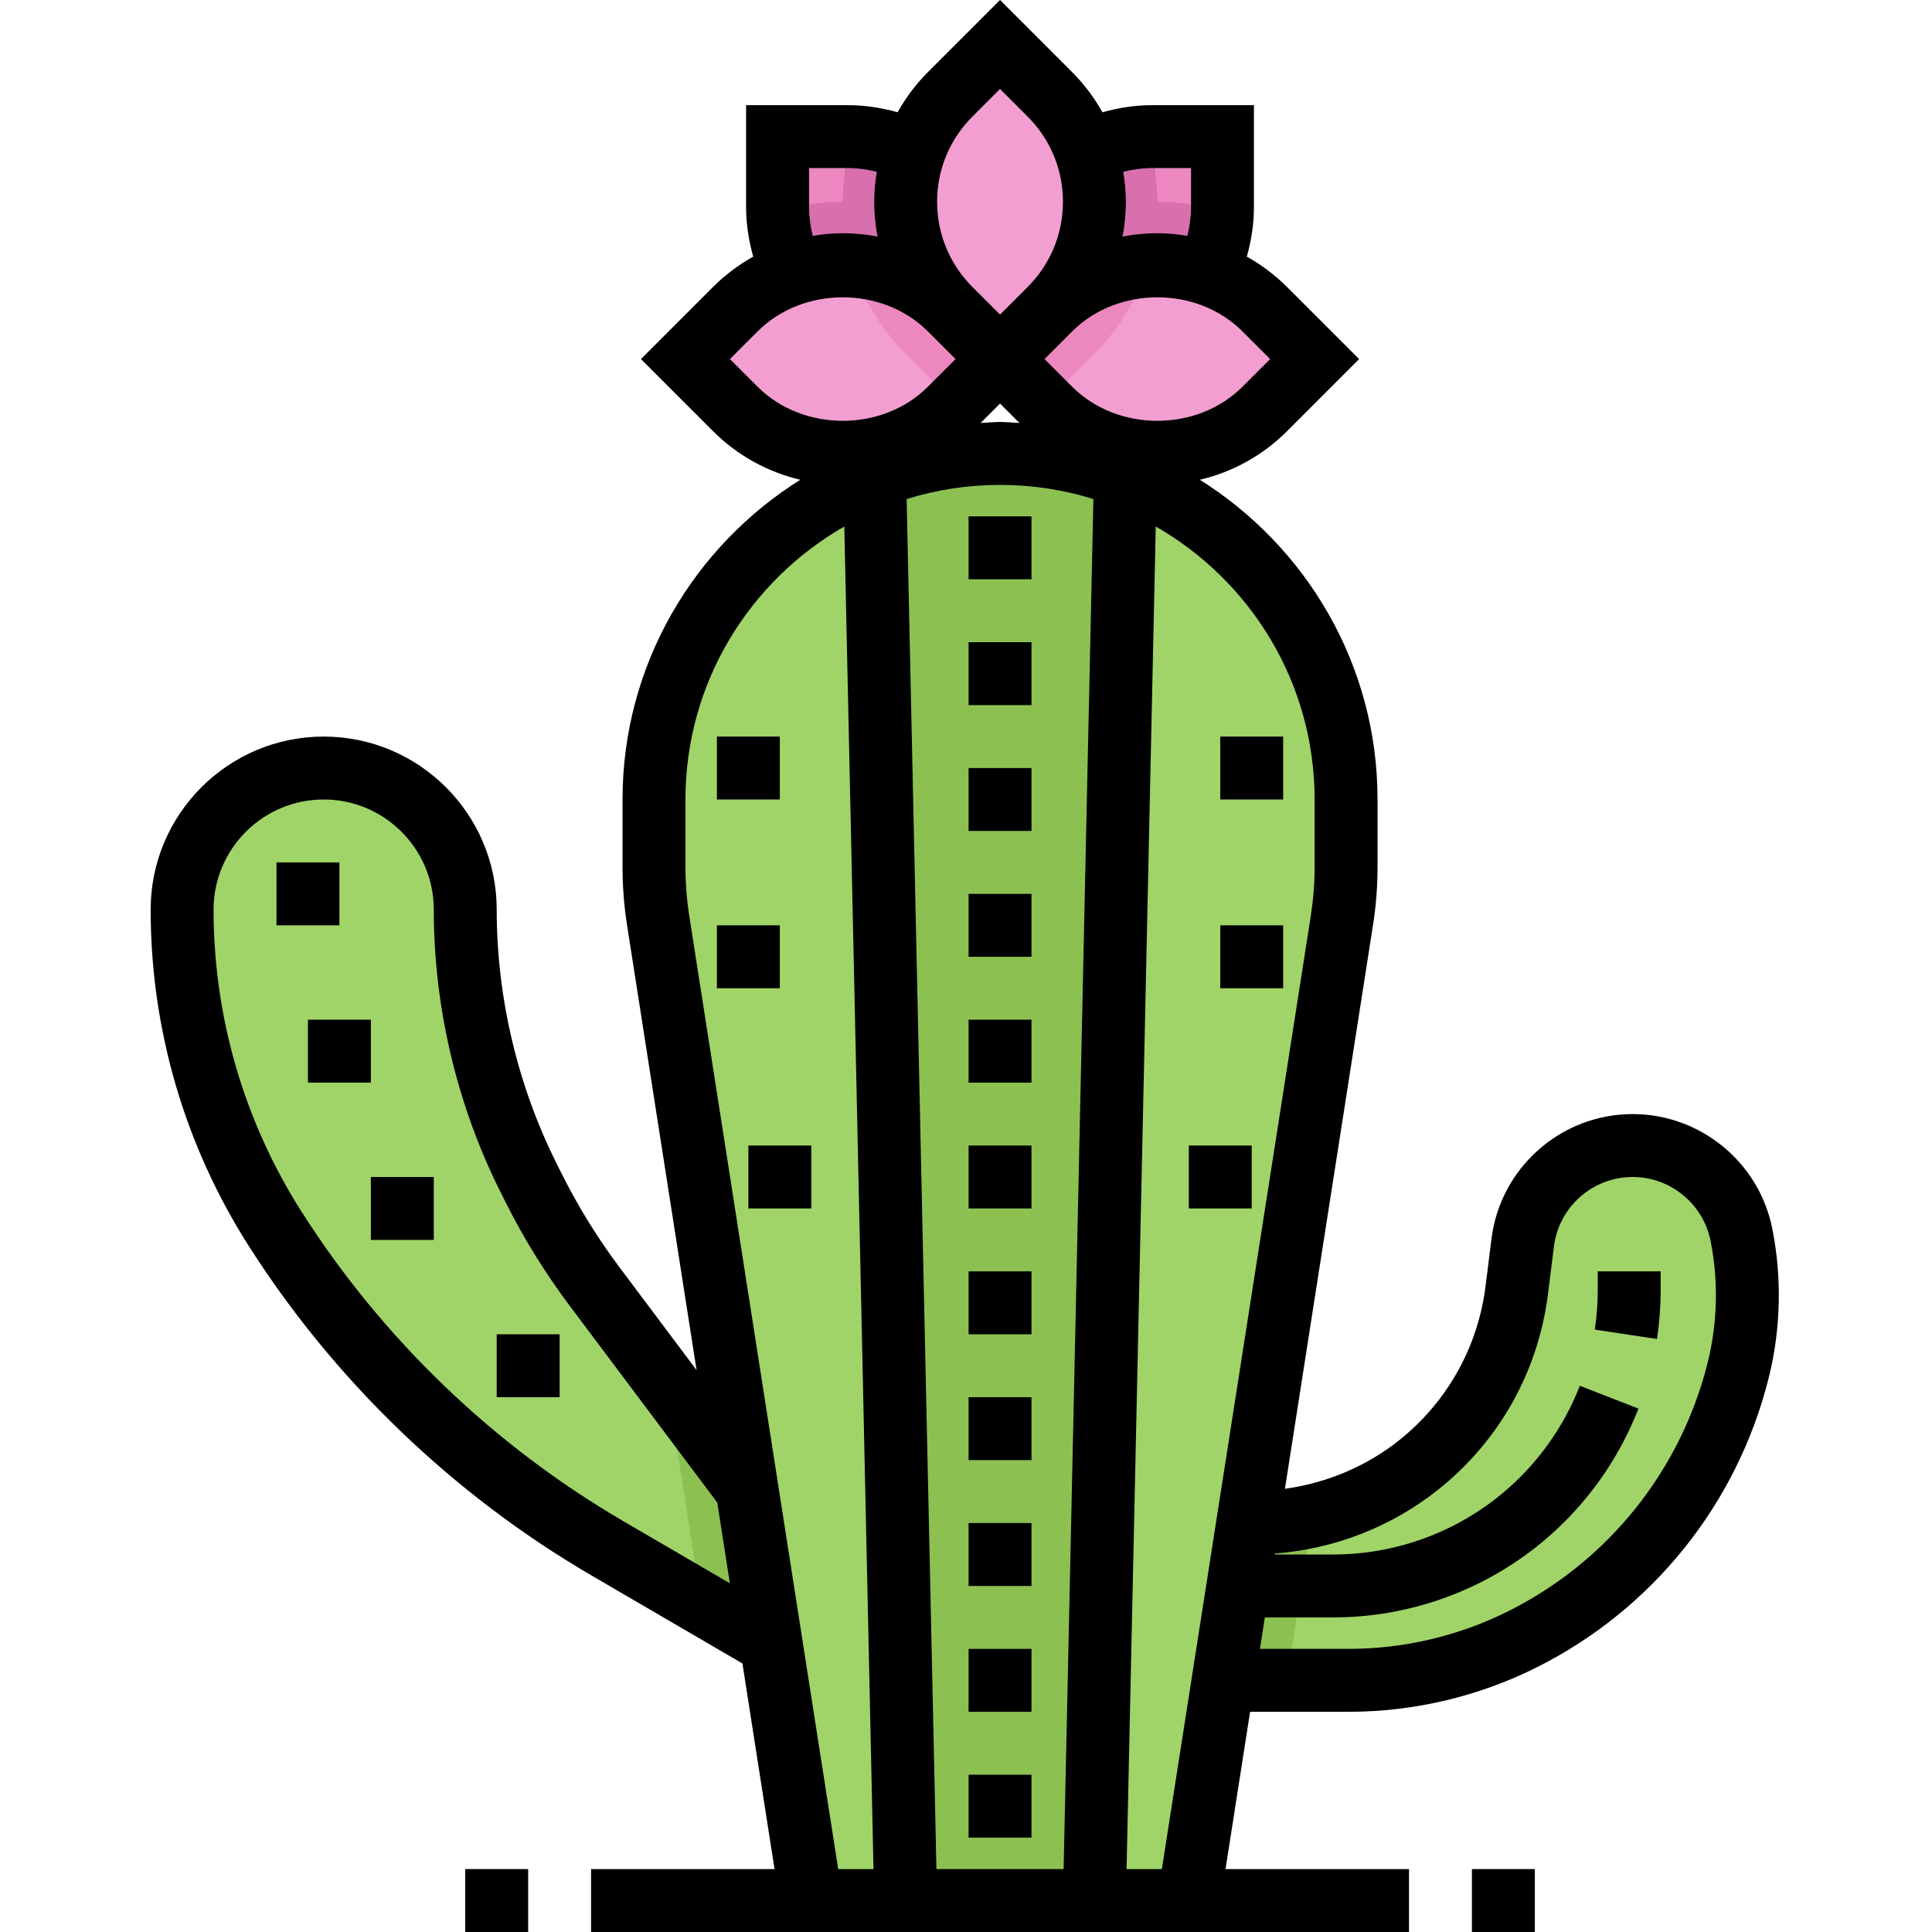 <svg height="491pt" viewBox="-38 0 491 491.312" width="491pt" xmlns="http://www.w3.org/2000/svg"><path d="m280.422 387.312c15.367 0 30.27-5.234 42.27-14.832 13.762-11.008 22.688-26.961 24.871-44.449l1.504-12.031c1.762-14.113 13.762-24.695 27.977-24.695 13.441 0 25.008 9.488 27.648 22.664 2.281 11.414 2 23.191-.824 34.488-7.43 29.734-27.488 54.734-54.902 68.438-13.68 6.859-28.777 10.418-44.074 10.418h-32.734v-40zm0 0" fill="#a0d468"/><path d="m295.629 385.527c-4.961 1.145-10.059 1.785-15.207 1.785h-8.266v40h16.945zm0 0" fill="#8cc152"/><path d="m152.156 379.312-39.105-52.137c-5.918-7.895-11.117-16.305-15.535-25.137l-1.262-2.535c-10.586-21.168-16.098-44.52-16.098-68.191 0-19.879-16.121-36-36-36s-36 16.121-36 36c0 28.734 8.191 56.879 23.625 81.121 21.277 33.43 50.238 61.293 84.473 81.262l43.902 25.617zm0 0" fill="#a0d468"/><path d="m140.141 407.633 20.016 11.68-8-40-20.77-27.695zm0 0" fill="#8cc152"/><path d="m168.156 483.312-38.945-249.25c-.703-4.496-1.055-9.039-1.055-13.582v-17.168c0-48.602 39.398-88 88-88s88 39.398 88 88v17.168c0 4.551-.352 9.086-1.055 13.582l-38.945 249.25zm0 0" fill="#a0d468"/><path d="m216.156 115.312c-10.969 0-21.418 2.094-31.105 5.758l7.105 362.242h48l7.105-362.242c-9.691-3.664-20.137-5.758-31.105-5.758zm0 0" fill="#8cc152"/><path d="m254.781 34.742c-10.25 0-20.074 4.074-27.312 11.312-7.242 7.25-11.312 17.074-11.312 27.312v17.945h17.945c10.246 0 20.07-4.074 27.309-11.312 7.242-7.238 11.312-17.07 11.312-27.312v-17.945zm0 0" fill="#ec87c0"/><path d="m205.41 46.625c-7.246-7.242-17.07-11.312-27.309-11.312h-17.945v17.945c0 10.246 4.07 20.07 11.312 27.309 7.246 7.242 17.07 11.312 27.312 11.312h17.941v-17.941c0-10.242-4.07-20.066-11.312-27.312zm0 0" fill="#ec87c0"/><path d="m228.844 24-12.688-12.688-12.688 12.688c-7.242 7.238-11.312 17.062-11.312 27.312 0 10.246 4.07 20.07 11.312 27.312l12.688 12.688 12.688-12.688c7.242-7.242 11.312-17.066 11.312-27.312 0-10.25-4.07-20.074-11.312-27.312zm0 0" fill="#f29ed0"/><g fill="#d770ad"><path d="m256.156 51.312c0-5.672-.879-11.199-2.535-16.457-5.512.168-10.832 1.602-15.715 3.953 1.379 4 2.25 8.191 2.25 12.504 0 10.246-4.07 20.07-11.312 27.312 7.242-7.242 17.062-11.312 27.312-11.312 4.312 0 8.504.871 12.504 2.246 2.352-4.887 3.785-10.199 3.953-15.711-5.258-1.656-10.785-2.535-16.457-2.535zm0 0"/><path d="m176.156 67.312c10.246 0 20.07 4.07 27.312 11.312-7.242-7.242-11.312-17.066-11.312-27.312 0-4.234.855-8.344 2.176-12.281-4.93-2.277-10.289-3.617-15.824-3.68-1.543 5.105-2.352 10.473-2.352 15.961-5.488 0-10.855.809-15.961 2.359.066 5.535 1.402 10.887 3.68 15.824 3.938-1.328 8.051-2.184 12.281-2.184zm0 0"/><path d="m216.156 91.312-.566.566h1.133v-1.137zm0 0"/></g><path d="m203.469 78.625c-7.242-7.242-17.066-11.312-27.312-11.312-10.25 0-20.07 4.07-27.312 11.312l-12.688 12.688 12.688 12.688c7.242 7.238 17.062 11.312 27.312 11.312 10.246 0 20.07-4.074 27.312-11.312l12.688-12.688zm0 0" fill="#f29ed0"/><path d="m283.469 78.625c-7.242-7.242-17.066-11.312-27.312-11.312-10.25 0-20.07 4.07-27.312 11.312l-12.688 12.688 12.688 12.688c7.242 7.238 17.062 11.312 27.312 11.312 10.246 0 20.07-4.074 27.312-11.312l12.688-12.688zm0 0" fill="#f29ed0"/><path d="m253.699 67.551c-9.336.602-18.199 4.418-24.855 11.074l-12.688 12.688 11.312 11.312 12.688-12.688c6.367-6.363 10.953-14.027 13.543-22.387zm0 0" fill="#ec87c0"/><path d="m192.156 89.938 12.688 12.688 11.312-11.312-12.688-12.688c-6.656-6.656-15.52-10.473-24.855-11.074 2.59 8.359 7.176 16.023 13.543 22.387zm0 0" fill="#ec87c0"/><path d="m208.156 131.312h16v16h-16zm0 0"/><path d="m208.156 163.312h16v16h-16zm0 0"/><path d="m208.156 195.312h16v16h-16zm0 0"/><path d="m208.156 227.312h16v16h-16zm0 0"/><path d="m208.156 259.312h16v16h-16zm0 0"/><path d="m208.156 291.312h16v16h-16zm0 0"/><path d="m208.156 323.312h16v16h-16zm0 0"/><path d="m208.156 355.312h16v16h-16zm0 0"/><path d="m272.156 187.312h16v16h-16zm0 0"/><path d="m144.156 187.312h16v16h-16zm0 0"/><path d="m272.156 235.312h16v16h-16zm0 0"/><path d="m144.156 235.312h16v16h-16zm0 0"/><path d="m264.156 291.312h16v16h-16zm0 0"/><path d="m152.156 291.312h16v16h-16zm0 0"/><path d="m208.156 387.312h16v16h-16zm0 0"/><path d="m208.156 419.312h16v16h-16zm0 0"/><path d="m208.156 451.312h16v16h-16zm0 0"/><path d="m412.531 312.406c-3.367-16.863-18.297-29.094-35.488-29.094-18.215 0-33.656 13.633-35.91 31.703l-1.504 12.031c-1.945 15.512-9.73 29.434-21.938 39.184-8.391 6.715-18.504 10.898-29.086 12.379l22.391-143.312c.777-4.871 1.16-9.863 1.16-14.816v-17.168c0-34.266-18.105-64.312-45.191-81.305 8.32-1.969 15.969-6.16 22.168-12.352l18.336-18.344-18.344-18.344c-3.074-3.074-6.52-5.633-10.211-7.703 1.152-4.098 1.809-8.336 1.809-12.578v-25.945h-25.941c-4.242 0-8.48.664-12.578 1.816-2.07-3.688-4.633-7.133-7.703-10.207l-18.344-18.352-18.344 18.344c-3.074 3.07-5.633 6.52-7.703 10.207-4.098-1.145-8.336-1.809-12.586-1.809h-25.945v25.945c0 4.242.664 8.48 1.809 12.578-3.688 2.07-7.133 4.629-10.207 7.703l-18.336 18.344 18.344 18.344c6.191 6.191 13.848 10.383 22.168 12.352-27.094 16.992-45.199 47.039-45.199 81.305v17.168c0 4.953.383 9.945 1.152 14.816l17.672 113.117-19.527-26.039c-5.633-7.504-10.602-15.551-14.777-23.91l-1.266-2.527c-9.973-19.961-15.254-42.312-15.254-64.625 0-24.266-19.734-44-44-44s-44 19.734-44 44c0 30.305 8.602 59.84 24.871 85.422 21.871 34.363 52.016 63.371 87.191 83.883l38.426 22.406 8.168 52.289h-46.656v16h208v-16h-46.656l6.246-40h25.137c16.457 0 32.938-3.887 47.656-11.25 29.535-14.766 51.074-41.613 59.09-73.656 3.094-12.367 3.406-25.512.902-38zm-196.375-189.094c8.266 0 16.238 1.262 23.742 3.598l-7.574 348.402h-32.344l-7.578-348.402c7.512-2.336 15.488-3.598 23.754-3.598zm-4.938-15.754 4.938-4.934 4.938 4.934c-1.648-.078-3.273-.246-4.938-.246s-3.289.168-4.938.246zm66.594-9.215c-11.57 11.566-31.746 11.566-43.312 0l-7.031-7.031 7.031-7.031c11.566-11.57 31.742-11.57 43.312 0l7.031 7.031zm-23.023-55.602h9.941v9.945c0 2.457-.352 4.906-.941 7.297-2.504-.418-5.051-.672-7.633-.672-3 0-5.961.297-8.848.848.551-2.887.848-5.848.848-8.848 0-2.586-.258-5.129-.672-7.633 2.398-.582 4.848-.938 7.305-.938zm-45.664-13.086 7.031-7.031 7.031 7.031c5.785 5.785 8.969 13.48 8.969 21.656s-3.184 15.871-8.969 21.656l-7.031 7.031-7.031-7.031c-5.785-5.785-8.969-13.48-8.969-21.656s3.184-15.871 8.969-21.656zm-41.535 23.023v-9.938h9.941c2.457 0 4.906.355 7.297.938-.418 2.504-.672 5.047-.672 7.633 0 3 .297 5.961.848 8.848-2.887-.551-5.848-.848-8.848-.848-2.586 0-5.129.254-7.633.672-.582-2.398-.934-4.84-.934-7.305zm-20.121 38.633 7.031-7.031c11.566-11.57 31.742-11.57 43.312 0l7.031 7.031-7.031 7.031c-11.57 11.566-31.746 11.566-43.312 0zm-27.184 295.48c-32.984-19.234-61.25-46.434-81.754-78.656-14.641-23-22.375-49.57-22.375-76.824 0-15.441 12.559-28 28-28s28 12.559 28 28c0 24.793 5.855 49.609 16.945 71.785l1.262 2.527c4.609 9.207 10.09 18.078 16.289 26.352l37.59 50.121 3.211 20.543zm16.832-153.969c-.633-4.062-.961-8.215-.961-12.344v-17.168c0-29.703 16.305-55.617 40.398-69.418l7.426 341.418h-8.977zm111.215 242.488 7.426-341.418c24.094 13.801 40.398 39.715 40.398 69.418v17.168c0 4.129-.328 8.281-.961 12.344l-37.887 242.488zm147.777-128.793c-6.875 27.504-25.363 50.551-50.723 63.223-12.512 6.266-26.512 9.57-40.496 9.57h-22.637l1.246-8h17.414c19.434 0 38.363-6.848 53.289-19.289 10.809-9.008 19.219-20.703 24.305-33.816l-14.91-5.801c-4.113 10.594-10.906 20.043-19.633 27.312-12.066 10.066-27.352 15.594-43.051 15.594h-14.91l.039-.242c15.145-1.133 29.754-6.824 41.648-16.336 15.48-12.375 25.352-30.031 27.816-49.703l1.504-12.031c1.258-10.09 9.863-17.688 20.031-17.688 9.594 0 17.922 6.832 19.801 16.23 2.039 10.191 1.785 20.906-.734 30.977zm0 0"/><path d="m368.156 328.07c0 3.363-.258 6.738-.754 10.051l15.824 2.391c.617-4.105.93-8.289.93-12.441v-4.758h-16zm0 0"/><path d="m32.156 219.312h16v16h-16zm0 0"/><path d="m40.156 259.312h16v16h-16zm0 0"/><path d="m56.156 299.312h16v16h-16zm0 0"/><path d="m88.156 339.312h16v16h-16zm0 0"/><path d="m336.156 475.312h16v16h-16zm0 0"/><path d="m80.156 475.312h16v16h-16zm0 0"/></svg>